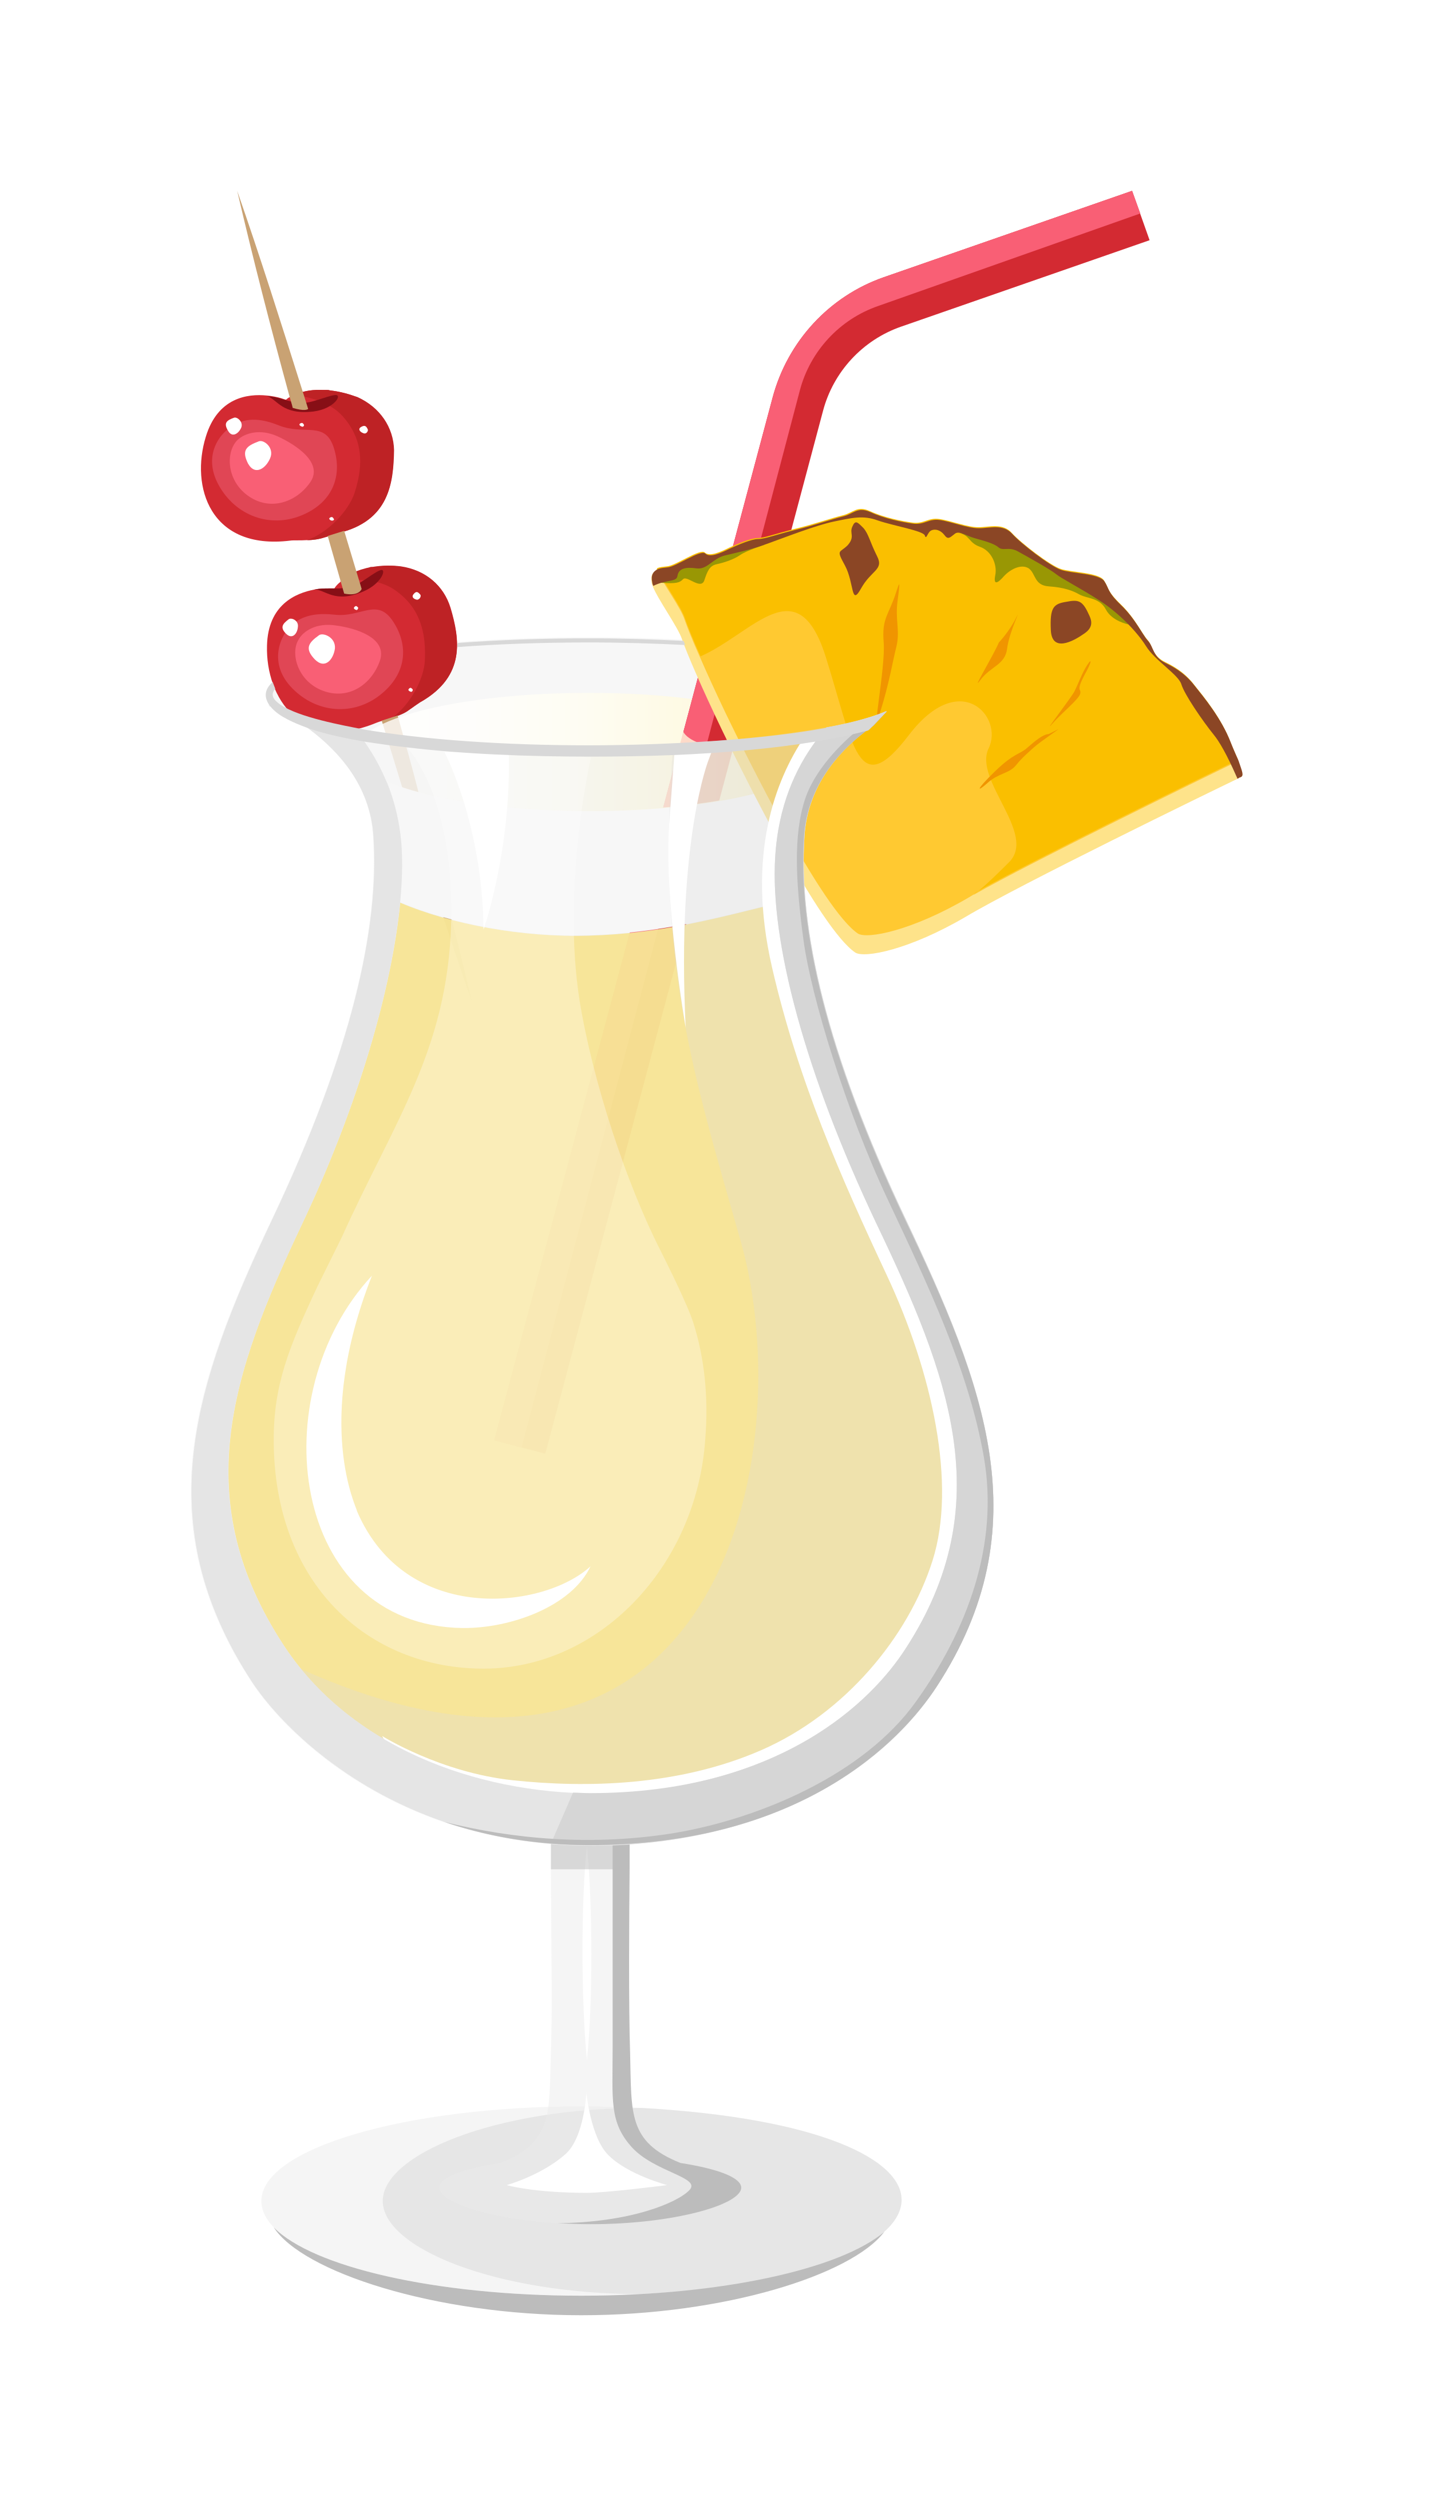 <svg width="75" height="131" viewBox="0 0 75 131" fill="none" xmlns="http://www.w3.org/2000/svg">
<g filter="url(#filter0_d_1_3412)">
<path opacity="0.5" d="M33.645 116.223C32.621 116.277 31.543 116.304 30.465 116.304C21.192 116.304 13.698 114.093 13.698 111.344C13.698 108.594 21.219 106.384 30.465 106.384C31.543 106.384 32.621 106.411 33.645 106.465C52.245 107.516 51.329 115.225 33.645 116.223Z" fill="#EDEDED"/>
<path opacity="0.5" d="M33.645 116.223C25.882 116.223 20.06 113.77 20.06 111.344C20.06 108.918 25.909 106.465 33.645 106.465C52.245 107.516 51.328 115.226 33.645 116.223Z" fill="#D8D8D8"/>
<path d="M30.465 116.304C22.809 116.304 16.367 114.794 14.345 112.719C15.828 115.037 22.755 117.328 30.465 117.328C37.985 117.328 44.644 115.199 46.342 112.961C44.05 114.902 37.824 116.304 30.465 116.304Z" fill="#BCBCBC"/>
<path opacity="0.5" d="M38.848 110.643C38.848 111.533 35.317 112.557 30.95 112.557C30.357 112.557 29.764 112.53 29.198 112.503C25.666 112.287 23.025 111.398 23.025 110.643C23.025 110.104 24.292 109.646 26.232 109.349C29.009 108.244 28.766 106.734 28.874 103.608C28.955 100.831 28.901 99.888 28.874 93.93C28.874 93.256 28.874 92.798 28.874 92.609C29.521 92.663 30.195 92.69 30.869 92.69C31.597 92.69 32.297 92.663 32.998 92.609C32.998 92.798 32.998 93.256 32.998 93.93C32.971 99.861 32.917 100.831 32.998 103.608C33.079 106.734 32.864 108.244 35.64 109.349C37.581 109.646 38.848 110.104 38.848 110.643Z" fill="#EDEDED"/>
<path d="M38.848 110.643C38.848 111.533 35.317 112.557 30.95 112.557C30.357 112.557 29.764 112.53 29.198 112.503C33.052 112.476 35.505 111.425 36.125 110.778C36.799 110.104 34.292 109.834 33.106 108.514C31.92 107.193 32.109 106.034 32.109 103.311V92.663C32.405 92.663 32.702 92.636 32.998 92.609C32.998 92.825 32.998 93.283 32.998 93.93C32.971 96.356 32.944 101.208 33.025 103.608C33.106 106.734 32.891 108.244 35.667 109.349C37.581 109.646 38.848 110.104 38.848 110.643Z" fill="#BCBCBC"/>
<path d="M31.893 108.945C30.95 108.028 30.734 105.656 30.734 105.656C30.734 105.656 30.626 108.028 29.629 108.891C28.389 109.996 26.556 110.508 26.556 110.508C26.556 110.508 27.931 110.913 30.761 110.913C31.812 110.913 34.966 110.508 34.966 110.508C34.966 110.508 32.917 109.969 31.893 108.945Z" fill="white"/>
<path d="M30.761 103.957C30.465 100.992 30.438 95.736 30.761 92.717C31.058 95.682 31.085 100.938 30.761 103.957Z" fill="white"/>
<path opacity="0.5" d="M32.998 92.637C32.998 92.825 32.998 93.284 32.998 93.958H28.874C28.874 93.284 28.874 92.825 28.874 92.637C29.521 92.691 30.195 92.718 30.869 92.718C31.3 92.718 31.704 92.718 32.109 92.691C32.405 92.664 32.702 92.664 32.998 92.637Z" fill="#BCBCBC"/>
<path opacity="0.2" d="M49.091 84.387C47.177 87.326 41.894 92.69 30.869 92.69C21.057 92.69 15.127 87.056 13.213 84.118C7.741 75.735 10.167 68.537 14.291 59.831C18.415 51.124 19.898 44.6 19.574 39.802C19.413 37.134 17.714 35.301 16.259 34.222C15.1 33.36 14.075 32.955 14.075 32.955L14.372 31.662C14.507 31.554 14.668 31.473 14.83 31.365C17.31 30.071 24.238 29.397 30.869 29.397C37.15 29.397 43.754 30.017 46.503 31.176C46.908 31.338 47.231 31.527 47.447 31.715L47.635 32.928C47.635 32.928 46.53 33.36 45.29 34.303C43.862 35.408 42.298 37.188 42.136 39.775C41.813 44.6 43.295 51.124 47.42 59.804C51.571 68.564 54.563 76.004 49.091 84.387Z" fill="#D8D8D8"/>
<path d="M25.909 71.476L28.578 72.177L43.134 17.537C43.673 15.489 45.209 13.817 47.231 13.116L60.251 8.588L59.334 6L46.315 10.529C43.457 11.526 41.274 13.898 40.492 16.836L25.909 71.476Z" fill="#D32A32"/>
<path d="M25.909 71.476L27.338 71.853L41.921 16.459C42.46 14.41 43.996 12.739 46.018 12.038L59.766 7.186L59.334 6L46.315 10.529C43.457 11.526 41.274 13.898 40.492 16.836L25.909 71.476Z" fill="#F95F75"/>
<path d="M22.081 32.767C22.054 32.767 21.596 33.091 21.407 33.226C21.192 33.387 20.895 33.495 20.599 33.603H20.572C20.221 33.711 19.871 33.819 19.736 33.873C15.827 35.49 13.914 32.579 13.994 29.829C14.048 27.7 15.477 27.08 16.501 26.891C16.798 26.837 17.04 26.837 17.229 26.837C17.391 26.837 17.499 26.837 17.526 26.837C17.526 26.837 17.607 26.675 17.849 26.487C18.092 26.271 18.523 25.974 19.17 25.813C19.251 25.786 19.305 25.786 19.386 25.759C19.439 25.732 19.52 25.732 19.574 25.732C20.087 25.624 20.599 25.624 21.03 25.705C22.324 25.894 23.267 26.702 23.618 27.861C24.103 29.506 24.399 31.42 22.081 32.767Z" fill="#D32A32"/>
<path d="M22.081 32.767C22.054 32.767 21.596 33.091 21.407 33.226C21.192 33.388 20.895 33.495 20.599 33.603H20.572C21.488 32.929 22.243 31.581 22.27 30.557C22.351 28.67 21.704 27.565 20.572 26.837C19.844 26.406 18.927 26.298 17.822 26.46C18.065 26.244 18.496 25.948 19.143 25.786C19.224 25.759 19.278 25.759 19.359 25.732C19.413 25.705 19.493 25.705 19.547 25.705C20.032 25.624 20.545 25.624 21.003 25.678C22.297 25.867 23.24 26.675 23.591 27.835C24.103 29.506 24.399 31.42 22.081 32.767Z" fill="#BE2225"/>
<path d="M19.035 26.999C17.526 27.646 17.067 26.891 16.474 26.891C16.771 26.837 17.014 26.837 17.202 26.837C17.283 26.837 17.391 26.837 17.499 26.837C18.038 26.837 17.714 26.837 18.253 26.783C18.766 26.729 19.493 26.055 19.898 25.894C20.302 25.705 20.059 26.568 19.035 26.999Z" fill="#870F16"/>
<path d="M15.288 28.751C14.695 29.29 14.021 30.746 15.315 32.067C16.609 33.388 18.523 33.523 19.925 32.417C21.326 31.312 21.434 29.829 20.599 28.563C19.763 27.296 18.927 28.374 17.526 28.212C16.097 28.05 15.558 28.536 15.288 28.751Z" fill="#E04655"/>
<path d="M15.639 29.533C15.207 30.261 15.612 31.716 16.933 32.202C18.253 32.687 19.439 31.905 19.898 30.665C20.356 29.425 18.631 28.913 17.607 28.778C16.582 28.616 15.881 29.075 15.639 29.533Z" fill="#F95F75"/>
<path d="M16.717 29.29C16.151 29.695 15.962 29.991 16.501 30.557C17.041 31.096 17.472 30.557 17.553 29.991C17.607 29.398 16.933 29.129 16.717 29.29Z" fill="white"/>
<path d="M15.127 28.454C14.803 28.697 14.668 28.886 14.992 29.209C15.315 29.532 15.585 29.209 15.612 28.858C15.666 28.508 15.261 28.346 15.127 28.454Z" fill="white"/>
<path d="M18.766 27.835C18.685 27.754 18.658 27.727 18.577 27.808C18.496 27.889 18.604 27.943 18.685 27.97C18.739 27.97 18.793 27.862 18.766 27.835Z" fill="white"/>
<path d="M21.623 32.12C21.542 32.04 21.515 32.013 21.434 32.093C21.353 32.174 21.461 32.228 21.542 32.255C21.623 32.255 21.65 32.147 21.623 32.12Z" fill="white"/>
<path d="M22.027 27.161C21.893 26.999 21.812 26.972 21.677 27.134C21.542 27.296 21.704 27.404 21.866 27.431C22.027 27.404 22.081 27.215 22.027 27.161Z" fill="white"/>
<path d="M17.768 23.926C17.741 23.926 17.202 24.115 16.986 24.169C16.744 24.25 16.42 24.304 16.124 24.304C16.097 24.304 16.097 24.304 16.097 24.304C15.72 24.331 15.369 24.304 15.207 24.331C11.002 24.843 9.978 21.5 10.787 18.886C11.407 16.837 12.97 16.621 13.994 16.729C14.291 16.756 14.534 16.81 14.722 16.864C14.884 16.918 14.965 16.945 14.992 16.945C14.992 16.945 15.127 16.81 15.396 16.702C15.693 16.567 16.178 16.406 16.852 16.433C16.933 16.433 16.986 16.433 17.067 16.433C17.148 16.433 17.202 16.433 17.283 16.46C17.822 16.514 18.28 16.648 18.712 16.81C19.898 17.349 20.599 18.4 20.625 19.587C20.625 21.339 20.383 23.279 17.768 23.926Z" fill="#D32A32"/>
<path d="M17.768 23.927C17.741 23.927 17.202 24.115 16.986 24.169C16.744 24.25 16.421 24.304 16.124 24.304C16.097 24.304 16.097 24.304 16.097 24.304C17.175 23.927 18.253 22.794 18.577 21.851C19.17 20.045 18.846 18.805 17.957 17.808C17.391 17.188 16.501 16.837 15.423 16.702C15.72 16.568 16.205 16.406 16.879 16.433C16.96 16.433 17.014 16.433 17.094 16.433C17.175 16.433 17.229 16.433 17.31 16.46C17.795 16.514 18.28 16.648 18.739 16.81C19.925 17.349 20.626 18.401 20.653 19.587C20.626 21.339 20.383 23.28 17.768 23.927Z" fill="#BE2225"/>
<path d="M16.42 17.565C14.776 17.753 14.56 16.945 13.994 16.756C14.291 16.783 14.534 16.837 14.722 16.891C14.803 16.918 14.911 16.945 14.992 16.972C15.504 17.106 15.207 17.026 15.72 17.106C16.232 17.187 17.094 16.756 17.553 16.702C17.984 16.648 17.526 17.43 16.42 17.565Z" fill="#870F16"/>
<path d="M12.323 18.239C11.595 18.589 10.571 19.802 11.46 21.42C12.35 23.037 14.156 23.684 15.8 23.01C17.445 22.336 17.957 20.934 17.499 19.479C17.04 18.023 15.962 18.832 14.614 18.293C13.293 17.754 12.647 18.077 12.323 18.239Z" fill="#E04655"/>
<path d="M12.458 19.048C11.838 19.641 11.838 21.123 12.97 21.959C14.102 22.794 15.477 22.363 16.232 21.312C17.014 20.261 15.477 19.29 14.534 18.859C13.617 18.454 12.835 18.697 12.458 19.048Z" fill="#F95F75"/>
<path d="M13.563 19.128C12.916 19.371 12.647 19.586 12.997 20.287C13.374 20.961 13.941 20.53 14.156 20.018C14.399 19.479 13.833 19.02 13.563 19.128Z" fill="white"/>
<path d="M12.269 17.889C11.892 18.023 11.703 18.158 11.946 18.562C12.161 18.967 12.512 18.724 12.647 18.401C12.755 18.104 12.431 17.835 12.269 17.889Z" fill="white"/>
<path d="M15.935 18.266C15.881 18.185 15.854 18.131 15.746 18.185C15.639 18.239 15.72 18.32 15.8 18.346C15.881 18.4 15.935 18.32 15.935 18.266Z" fill="white"/>
<path d="M17.499 23.198C17.445 23.117 17.418 23.064 17.31 23.117C17.202 23.171 17.283 23.252 17.364 23.279C17.472 23.306 17.526 23.225 17.499 23.198Z" fill="white"/>
<path d="M19.278 18.508C19.197 18.32 19.116 18.266 18.927 18.373C18.739 18.481 18.873 18.643 19.035 18.697C19.197 18.778 19.305 18.589 19.278 18.508Z" fill="white"/>
<path d="M15.854 16.486C15.962 16.809 16.043 17.106 16.151 17.429C16.124 17.456 15.962 17.564 15.342 17.375C15.288 17.133 15.207 16.917 15.153 16.701C14.183 13.143 13.267 9.585 12.431 6C13.644 9.477 14.749 12.982 15.854 16.486Z" fill="#C9A273"/>
<path d="M18.954 26.863C18.954 26.863 18.82 27.268 18.038 27.106L17.175 24.087L18.038 23.817L18.954 26.863Z" fill="#C9A273"/>
<path d="M20.006 33.765L20.841 33.495C21.219 34.87 21.623 36.272 21.973 37.673C22.917 41.231 23.86 44.79 24.696 48.375C23.483 44.898 22.351 41.393 21.273 37.889C20.841 36.487 20.437 35.139 20.006 33.765Z" fill="#C9A273"/>
<path d="M20.976 43.28C23.645 44.412 27.392 45.113 30.869 45.005C34.697 44.898 37.662 44.062 40.654 43.334C40.573 42.471 40.573 41.663 40.6 40.935C40.681 39.345 41.058 37.997 41.543 36.892C39.468 37.835 35.451 38.482 30.842 38.482C26.34 38.482 22.378 37.862 20.275 36.946C20.652 37.889 20.922 38.94 21.03 40.126C21.111 41.043 21.084 42.094 20.976 43.28Z" fill="white"/>
<path opacity="0.95" d="M47.447 82.42C40.95 92.394 21.704 92.69 14.857 82.204C9.897 74.603 12.081 68.052 15.827 60.154C18.793 53.9 20.545 47.754 20.976 43.307C23.645 44.439 27.392 45.14 30.869 45.032C34.697 44.924 37.662 44.088 40.654 43.361C41.004 47.673 42.783 53.577 45.937 60.154C49.684 68.025 52.407 74.791 47.447 82.42Z" fill="#FFE885"/>
<path opacity="0.8" d="M38.875 33.064L38.336 35.22C36.098 35.139 35.802 34.331 35.802 34.331L36.26 32.632C34.616 32.417 32.783 32.309 30.842 32.309C24.076 32.309 18.604 33.684 18.604 35.409C18.604 37.107 24.076 38.509 30.842 38.509C37.608 38.509 43.08 37.134 43.08 35.409C43.08 34.465 41.463 33.63 38.875 33.064Z" fill="url(#paint0_linear_1_3412)"/>
<path d="M65.022 36.73C64.995 36.73 64.941 36.757 64.86 36.811C63.459 37.484 53.431 42.364 50.628 44.035C47.636 45.787 45.317 46.218 44.832 45.922C42.945 44.655 38.983 36.622 37.877 34.331C36.772 32.039 35.99 30.206 35.748 29.506C35.532 28.858 34.508 27.457 34.211 26.729C34.184 26.648 34.157 26.594 34.157 26.54C34.077 26.163 34.211 25.974 34.427 25.866C34.589 25.786 34.778 25.786 34.966 25.759C35.398 25.732 36.691 24.815 36.934 25.031C37.177 25.273 37.77 25.004 38.201 24.788C38.659 24.573 39.36 24.276 39.71 24.276C40.061 24.276 40.681 24.033 41.678 23.791C42.676 23.548 43.592 23.225 44.158 23.09C44.724 22.955 44.913 22.551 45.614 22.874C46.315 23.198 47.231 23.387 47.824 23.467C48.417 23.548 48.633 23.198 49.226 23.279C49.819 23.36 50.681 23.71 51.275 23.71C51.841 23.71 52.541 23.467 53.027 24.006C53.485 24.519 55.021 25.705 55.587 25.893C56.154 26.082 57.582 26.082 57.852 26.486C58.121 26.891 57.987 27.026 58.741 27.753C59.496 28.481 59.847 29.29 60.143 29.613C60.44 29.937 60.386 30.449 61.06 30.772C61.733 31.096 62.219 31.473 62.623 32.012C63.054 32.551 63.998 33.684 64.483 34.951C64.645 35.355 64.779 35.651 64.887 35.894C65.103 36.433 65.211 36.649 65.022 36.73Z" fill="#FEE38A"/>
<path d="M64.86 35.894C63.081 36.756 54.105 41.15 51.059 42.875H51.032C50.951 42.929 50.843 42.983 50.762 43.037C47.77 44.789 45.452 45.221 44.967 44.924C43.08 43.657 39.117 35.624 38.012 33.333C37.5 32.255 37.042 31.257 36.691 30.449C36.287 29.559 36.017 28.858 35.883 28.481C35.694 27.861 34.751 26.594 34.4 25.839C34.562 25.758 34.751 25.758 34.939 25.731C35.371 25.704 36.664 24.788 36.907 25.004C37.15 25.246 37.743 24.977 38.174 24.761C38.632 24.545 39.333 24.249 39.684 24.249C40.034 24.249 40.654 24.006 41.651 23.764C42.649 23.521 43.565 23.198 44.131 23.063C44.697 22.928 44.886 22.524 45.587 22.847C46.288 23.171 47.204 23.359 47.797 23.44C48.39 23.521 48.606 23.171 49.199 23.251C49.792 23.332 50.655 23.683 51.248 23.683C51.814 23.683 52.515 23.44 53 23.979C53.458 24.491 54.995 25.677 55.561 25.866C56.127 26.055 57.555 26.055 57.825 26.459C58.094 26.863 57.96 26.998 58.714 27.726C59.469 28.454 59.82 29.263 60.116 29.586C60.413 29.91 60.359 30.422 61.033 30.745C61.707 31.069 62.192 31.446 62.596 31.985C63.027 32.524 63.971 33.656 64.456 34.923C64.618 35.328 64.753 35.624 64.86 35.894Z" fill="#FFC931"/>
<path d="M52.865 41.204C54.401 39.721 51.005 36.891 51.814 35.22C52.622 33.575 50.331 30.988 47.636 34.519C44.94 38.05 44.751 35.085 43.269 30.395C41.786 25.731 39.468 29.182 36.718 30.395C36.314 29.505 36.044 28.804 35.91 28.427C35.721 27.807 34.778 26.54 34.427 25.785C34.589 25.704 34.778 25.704 34.966 25.677C35.398 25.651 36.691 24.734 36.934 24.95C37.177 25.192 37.77 24.923 38.201 24.707C38.659 24.491 39.36 24.195 39.711 24.195C40.061 24.195 40.681 23.952 41.678 23.71C42.676 23.467 43.592 23.144 44.158 23.009C44.724 22.874 44.913 22.47 45.614 22.793C46.315 23.117 47.231 23.305 47.824 23.386C48.417 23.467 48.633 23.117 49.226 23.198C49.819 23.278 50.682 23.629 51.275 23.629C51.841 23.629 52.541 23.386 53.027 23.925C53.485 24.438 55.022 25.623 55.588 25.812C56.154 26.001 57.582 26.001 57.852 26.405C58.121 26.81 57.987 26.944 58.741 27.672C59.496 28.4 59.847 29.209 60.143 29.532C60.44 29.856 60.386 30.368 61.06 30.691C61.733 31.015 62.219 31.392 62.623 31.931C63.054 32.47 63.998 33.602 64.483 34.869C64.645 35.274 64.78 35.57 64.887 35.813C63.108 36.675 54.132 41.069 51.086 42.794C51.14 42.821 51.544 42.525 52.865 41.204Z" fill="#FABF00"/>
<path d="M34.643 26.54C35.452 26.594 35.613 26.54 35.802 26.351C35.991 26.135 36.718 26.917 36.907 26.432C37.069 25.947 37.177 25.65 37.554 25.569C37.931 25.488 38.444 25.327 38.794 25.084C39.145 24.841 40.088 24.545 40.088 24.545C40.088 24.545 38.471 24.788 38.174 24.949C37.877 25.084 37.231 25.515 36.772 25.461C36.314 25.407 35.478 25.704 35.236 25.92C34.912 26.108 34.643 26.54 34.643 26.54Z" fill="#999704"/>
<path d="M50.196 23.925C50.843 24.006 50.735 24.437 51.355 24.653C51.975 24.868 52.272 25.596 52.164 26.135C52.056 26.674 52.272 26.593 52.622 26.189C52.973 25.812 53.539 25.542 53.916 25.785C54.294 26.054 54.186 26.674 54.968 26.728C55.749 26.782 56.208 26.944 56.585 27.16C56.989 27.375 57.636 27.321 57.96 27.941C58.283 28.561 59.146 28.723 59.146 28.723C59.146 28.723 57.933 27.16 57.286 26.809C56.639 26.486 55.372 25.947 54.509 25.461C53.647 24.976 52.595 24.275 52.11 24.194C51.571 24.087 50.196 23.925 50.196 23.925Z" fill="#999704"/>
<path d="M65.022 36.729C64.995 36.729 64.941 36.756 64.86 36.81C64.564 36.136 64.079 35.085 63.647 34.546C62.974 33.71 62.084 32.389 61.922 31.877C61.787 31.365 60.52 30.61 60.062 29.856C59.604 29.128 58.66 28.131 57.609 27.457C56.558 26.783 55.642 26.324 55.345 26.082C55.048 25.839 53.835 25.165 53.35 24.896C52.865 24.626 52.569 24.896 52.326 24.68C52.083 24.465 51.517 24.33 51.059 24.195C50.601 24.06 50.25 23.791 50.035 23.979C49.792 24.168 49.684 24.303 49.495 24.033C49.28 23.764 49.01 23.71 48.822 23.791C48.606 23.871 48.552 24.33 48.471 24.06C48.39 23.817 46.8 23.548 46.018 23.278C45.236 22.982 44.617 23.144 43.7 23.332C42.783 23.521 41.193 24.141 40.223 24.491C39.252 24.842 38.632 24.95 37.985 25.111C37.338 25.273 37.069 25.866 36.503 25.785C35.937 25.704 35.559 25.785 35.505 26.19C35.451 26.513 34.966 26.351 34.238 26.702C34.211 26.621 34.184 26.567 34.184 26.513C34.104 26.136 34.238 25.947 34.454 25.839C34.616 25.758 34.804 25.758 34.993 25.731C35.425 25.704 36.718 24.788 36.961 25.004C37.204 25.246 37.797 24.977 38.228 24.761C38.686 24.545 39.387 24.249 39.737 24.249C40.088 24.249 40.708 24.006 41.705 23.764C42.703 23.521 43.619 23.198 44.185 23.063C44.751 22.928 44.94 22.524 45.641 22.847C46.342 23.171 47.258 23.359 47.851 23.44C48.444 23.521 48.66 23.171 49.253 23.251C49.846 23.332 50.709 23.683 51.301 23.683C51.868 23.683 52.569 23.44 53.054 23.979C53.512 24.491 55.048 25.677 55.614 25.866C56.181 26.055 57.609 26.055 57.879 26.459C58.148 26.863 58.014 26.998 58.768 27.726C59.523 28.454 59.873 29.263 60.17 29.586C60.467 29.91 60.413 30.422 61.087 30.745C61.761 31.069 62.246 31.446 62.65 31.985C63.081 32.524 64.025 33.656 64.51 34.923C64.672 35.328 64.806 35.624 64.914 35.867C65.103 36.433 65.211 36.649 65.022 36.729Z" fill="#8B4625"/>
<path d="M44.67 23.602C44.509 23.952 44.832 24.114 44.428 24.572C43.996 25.003 43.808 24.761 44.293 25.65C44.778 26.567 44.59 27.807 45.129 26.836C45.668 25.866 46.342 25.866 45.964 25.138C45.587 24.383 45.533 24.006 45.263 23.682C44.94 23.359 44.832 23.224 44.67 23.602Z" fill="#8B4625"/>
<path d="M57.097 28.265C56.747 27.484 56.558 27.403 55.884 27.538C55.21 27.645 55.021 27.834 55.075 29.02C55.129 30.206 56.234 29.613 56.774 29.236C57.34 28.886 57.205 28.508 57.097 28.265Z" fill="#8B4625"/>
<path d="M46.962 27.052C46.584 28.238 46.207 28.372 46.315 29.666C46.423 30.96 45.614 34.977 46.126 33.332C46.638 31.688 46.773 30.691 46.989 29.855C47.177 29.019 46.908 28.48 47.043 27.483C47.177 26.485 47.177 26.378 46.962 27.052Z" fill="#F09500"/>
<path d="M56.882 31.014C56.666 31.392 56.504 31.85 56.316 32.227C56.127 32.578 54.617 34.545 55.129 33.952C55.642 33.359 56.531 32.658 56.612 32.362C56.693 32.066 56.369 32.281 56.828 31.392C57.313 30.529 57.205 30.448 56.882 31.014Z" fill="#F09500"/>
<path d="M54.968 34.465C54.644 34.492 54.267 34.816 53.862 35.166C53.458 35.543 53.161 35.436 52.137 36.433C51.113 37.43 51.194 37.538 51.76 37.026C52.326 36.514 52.892 36.541 53.242 36.109C53.593 35.678 53.862 35.462 54.186 35.166C54.509 34.87 55.803 34.007 55.399 34.249L54.968 34.465Z" fill="#F09500"/>
<path d="M52.353 29.667C52.056 30.368 50.843 32.363 51.383 31.635C51.922 30.907 52.676 30.853 52.784 29.991C52.892 29.101 53.593 27.727 53.242 28.4C52.892 29.101 52.353 29.667 52.353 29.667Z" fill="#F09500"/>
<path opacity="0.2" d="M36.341 65.33C36.044 64.386 34.993 62.284 34.589 61.475C32.837 58.025 31.084 52.741 30.384 48.482C29.413 42.417 30.95 35.84 30.977 35.678L21.353 35.193C21.353 35.193 23.833 37.727 23.645 44.385C23.456 51.043 20.626 54.817 17.903 60.855L16.663 63.362C15.153 66.57 14.345 68.537 14.345 71.449C14.345 78.996 19.278 83.444 25.343 83.444C31.435 83.444 36.503 78.053 36.961 71.449C37.15 69.184 36.907 67.109 36.341 65.33ZM47.447 59.858C43.322 51.151 41.84 44.627 42.163 39.829C42.325 37.242 43.916 35.462 45.317 34.357C45.479 34.222 45.641 34.115 45.803 34.007L46.476 33.306C46.422 33.333 46.395 33.333 46.342 33.36C43.727 34.438 38.147 34.869 35.317 35.004C33.834 35.085 32.351 35.112 30.896 35.112C26.421 35.112 22.216 34.815 19.062 34.276C17.957 34.088 15.693 33.656 14.722 32.982H14.075C14.183 33.036 15.153 33.441 16.259 34.249C17.714 35.328 19.386 37.134 19.547 39.829C19.871 44.654 18.388 51.178 14.264 59.858C10.517 67.729 8.172 74.387 11.838 81.8C12.215 82.581 12.674 83.363 13.186 84.145C15.1 87.083 21.03 92.717 30.842 92.717C41.894 92.717 47.15 87.353 49.064 84.414C54.563 76.004 51.571 68.564 47.447 59.858Z" fill="#D8D8D8"/>
<path opacity="0.3" d="M49.091 84.388C47.177 87.326 41.894 92.69 30.869 92.69C21.057 92.69 15.127 87.056 13.213 84.118C12.701 83.336 12.242 82.555 11.865 81.773C13.132 82.285 14.453 82.851 15.854 83.498C37.662 93.229 41.975 72.176 38.821 61.044C36.26 52.04 34.373 46.245 35.29 34.95C36.691 34.95 43.808 34.438 46.45 33.252C46.423 33.279 45.722 34.007 45.776 33.98C45.614 34.088 45.452 34.195 45.29 34.33C43.862 35.435 42.298 37.215 42.137 39.802C41.813 44.627 43.296 51.151 47.42 59.831C51.571 68.564 54.563 76.004 49.091 84.388Z" fill="#D8D8D8"/>
<path d="M20.032 86.975C20.032 86.975 23.078 88.889 26.879 89.293C30.68 89.698 35.559 89.617 39.926 87.703C44.293 85.789 47.608 81.773 48.875 77.783C50.142 73.794 48.875 67.944 46.476 62.823C44.077 57.701 41.84 52.66 40.465 46.703C39.09 40.746 40.681 36.837 42.136 34.654L44.239 34.195C44.239 34.195 41.867 35.894 41.409 39.91C40.95 43.926 43.376 52.337 43.916 53.765C44.455 55.194 48.067 63.389 49.091 65.572C50.115 67.755 51.84 74.602 50.52 78.969C49.199 83.363 42.541 90.291 38.201 90.695C33.861 91.099 25.397 90.641 23.025 89.563C20.679 88.512 20.032 86.975 20.032 86.975Z" fill="white"/>
<path d="M49.091 84.388C43.996 92.205 31.866 94.415 23.294 91.477C17.957 89.644 14.588 86.221 13.213 84.145C7.741 75.762 10.167 68.564 14.291 59.858C18.415 51.151 19.898 44.627 19.574 39.829C19.413 37.161 17.714 35.355 16.259 34.249C15.154 33.414 14.156 33.009 14.075 32.982H14.695C14.911 33.144 15.261 33.306 15.693 33.468C15.774 33.495 15.854 33.522 15.962 33.548C16.016 33.575 16.043 33.575 16.097 33.602C16.34 33.683 16.636 33.764 16.933 33.845C17.014 33.872 17.094 33.899 17.202 33.899C17.418 33.953 17.66 34.007 17.903 34.061C17.903 34.061 18.415 34.169 18.577 34.195C18.766 34.438 18.954 34.681 19.143 34.923C20.087 36.298 20.841 37.996 21.03 40.153C21.38 44.52 19.574 52.229 15.828 60.154C12.081 68.052 9.87 74.603 14.857 82.204C21.704 92.69 40.95 92.393 47.447 82.42C52.407 74.818 49.711 68.025 45.937 60.127C42.19 52.229 40.357 45.328 40.627 40.934C40.789 38.212 41.705 36.271 42.73 34.869C42.918 34.6 43.134 34.357 43.323 34.115H43.349C43.457 34.088 43.538 34.088 43.646 34.061C44.482 33.899 45.722 33.602 46.476 33.252C46.45 33.279 45.749 34.007 45.803 33.98C45.641 34.088 45.479 34.195 45.317 34.33C43.889 35.435 42.325 37.215 42.163 39.802C41.84 44.627 43.323 51.151 47.447 59.831C51.571 68.564 54.563 76.004 49.091 84.388Z" fill="#E5E5E5"/>
<path d="M49.091 84.388C47.177 87.326 41.894 92.69 30.869 92.69C30.195 92.69 29.521 92.663 28.874 92.609L30.033 89.941C30.303 89.941 30.599 89.968 30.896 89.968C40.923 89.968 45.721 85.089 47.447 82.42C52.407 74.819 49.711 68.026 45.937 60.127C42.19 52.229 40.357 45.329 40.627 40.935C40.789 38.212 41.705 36.271 42.729 34.87C42.918 34.6 43.134 34.358 43.322 34.115H43.349C44.266 33.953 45.452 33.684 46.315 33.333C46.368 33.306 46.422 33.279 46.476 33.279C46.449 33.306 45.748 34.034 45.802 34.007C45.641 34.115 45.479 34.223 45.317 34.358C43.889 35.463 42.325 37.242 42.163 39.83C41.84 44.655 43.322 51.178 47.447 59.858C51.571 68.565 54.563 76.004 49.091 84.388Z" fill="#D6D6D6"/>
<path d="M49.091 84.388C47.177 87.326 41.894 92.691 30.869 92.691C30.195 92.691 29.521 92.664 28.874 92.61C26.825 92.448 24.965 92.044 23.294 91.478C26.825 92.367 31.031 92.772 35.424 92.044C39.818 91.289 45.263 88.998 47.986 85.197C50.708 81.423 52.353 76.948 51.571 72.393C50.789 67.837 48.633 63.336 46.503 58.807C44.374 54.278 42.514 48.267 42.109 45.248C41.705 42.229 41.57 39.776 42.19 37.889C42.568 36.73 43.511 35.517 44.643 34.52C45.156 34.088 45.722 33.684 46.288 33.361C46.342 33.334 46.395 33.307 46.449 33.307L45.776 34.035C45.614 34.142 45.452 34.25 45.29 34.385C43.862 35.49 42.298 37.269 42.136 39.857C41.813 44.682 43.295 51.205 47.42 59.885C51.571 68.565 54.563 76.005 49.091 84.388Z" fill="#BCBCBC"/>
<path opacity="0.3" d="M36.341 65.329C36.044 64.386 34.993 62.283 34.589 61.475C32.837 58.024 31.084 52.741 30.384 48.482C29.413 42.363 30.977 35.678 30.977 35.678L21.353 35.193C21.353 35.193 23.833 37.727 23.645 44.385C23.456 51.043 20.626 54.817 17.903 60.855L16.663 63.362C15.153 66.569 14.345 68.537 14.345 71.448C14.345 78.996 19.278 83.444 25.343 83.444C31.435 83.444 36.503 78.053 36.961 71.448C37.15 69.184 36.907 67.109 36.341 65.329Z" fill="white"/>
<path d="M23.294 35.409C23.294 35.409 25.289 39.183 25.343 44.709C25.343 44.709 26.799 40.585 26.664 35.409H23.294Z" fill="white"/>
<path d="M37.15 35.787C37.15 35.787 35.451 39.965 35.937 49.858C35.937 49.858 34.777 43.119 35.074 39.156C35.37 35.194 35.37 35.221 35.37 35.221H37.365L37.15 35.787Z" fill="white"/>
<path d="M19.494 62.85C16.421 70.667 18.712 75.007 18.712 75.196C21.299 81.207 28.524 80.317 30.95 78.08C29.979 80.156 26.799 81.342 24.238 81.315C15.207 81.18 13.698 69.077 19.494 62.85Z" fill="white"/>
<path d="M46.476 33.279C45.883 33.899 45.56 34.249 45.506 34.276C45.452 34.303 45.29 34.33 45.29 34.33C44.482 34.546 43.538 34.734 42.703 34.869C40.573 35.219 37.958 35.462 35.236 35.57C33.834 35.624 32.405 35.651 30.977 35.651C27.661 35.651 24.238 35.516 21.353 35.166C20.572 35.085 19.844 34.977 19.143 34.869C18.038 34.68 17.04 34.465 16.259 34.195C15.72 34.007 14.884 33.683 14.426 33.279C14.291 33.171 14.183 33.036 14.102 32.928C13.833 32.524 13.86 32.12 14.291 31.742L14.426 32.093C14.156 32.416 14.318 32.659 14.695 32.928C15.693 33.602 17.957 34.007 19.035 34.222C22.189 34.761 26.394 35.058 30.869 35.058C34.616 35.058 42.837 34.761 46.315 33.333C46.369 33.333 46.422 33.306 46.476 33.279Z" fill="#D8D8D8"/>
<path d="M23.968 29.909C26.125 29.747 28.47 29.667 30.896 29.667C32.621 29.667 34.319 29.721 35.91 29.801L35.829 29.586C34.211 29.505 32.54 29.451 30.896 29.451C28.551 29.451 26.178 29.532 23.995 29.694C23.968 29.774 23.968 29.855 23.968 29.909Z" fill="#D8D8D8"/>
</g>
<defs>
<filter id="filter0_d_1_3412" x="0.7" y="0.7" width="73.721" height="129.928" filterUnits="userSpaceOnUse" color-interpolation-filters="sRGB">
<feFlood flood-opacity="0" result="BackgroundImageFix"/>
<feColorMatrix in="SourceAlpha" type="matrix" values="0 0 0 0 0 0 0 0 0 0 0 0 0 0 0 0 0 0 127 0" result="hardAlpha"/>
<feOffset dy="4"/>
<feGaussianBlur stdDeviation="4.65"/>
<feComposite in2="hardAlpha" operator="out"/>
<feColorMatrix type="matrix" values="0 0 0 0 0 0 0 0 0 0 0 0 0 0 0 0 0 0 1 0"/>
<feBlend mode="normal" in2="BackgroundImageFix" result="effect1_dropShadow_1_3412"/>
<feBlend mode="normal" in="SourceGraphic" in2="effect1_dropShadow_1_3412" result="shape"/>
</filter>
<linearGradient id="paint0_linear_1_3412" x1="18.63" y1="35.406" x2="43.085" y2="35.406" gradientUnits="userSpaceOnUse">
<stop stop-color="white"/>
<stop offset="0.251" stop-color="#FFFEFB"/>
<stop offset="0.489" stop-color="#FFFDF0"/>
<stop offset="0.722" stop-color="#FFF9DD"/>
<stop offset="0.95" stop-color="#FFF5C2"/>
<stop offset="1" stop-color="#FFF4BB"/>
</linearGradient>
</defs>
</svg>
